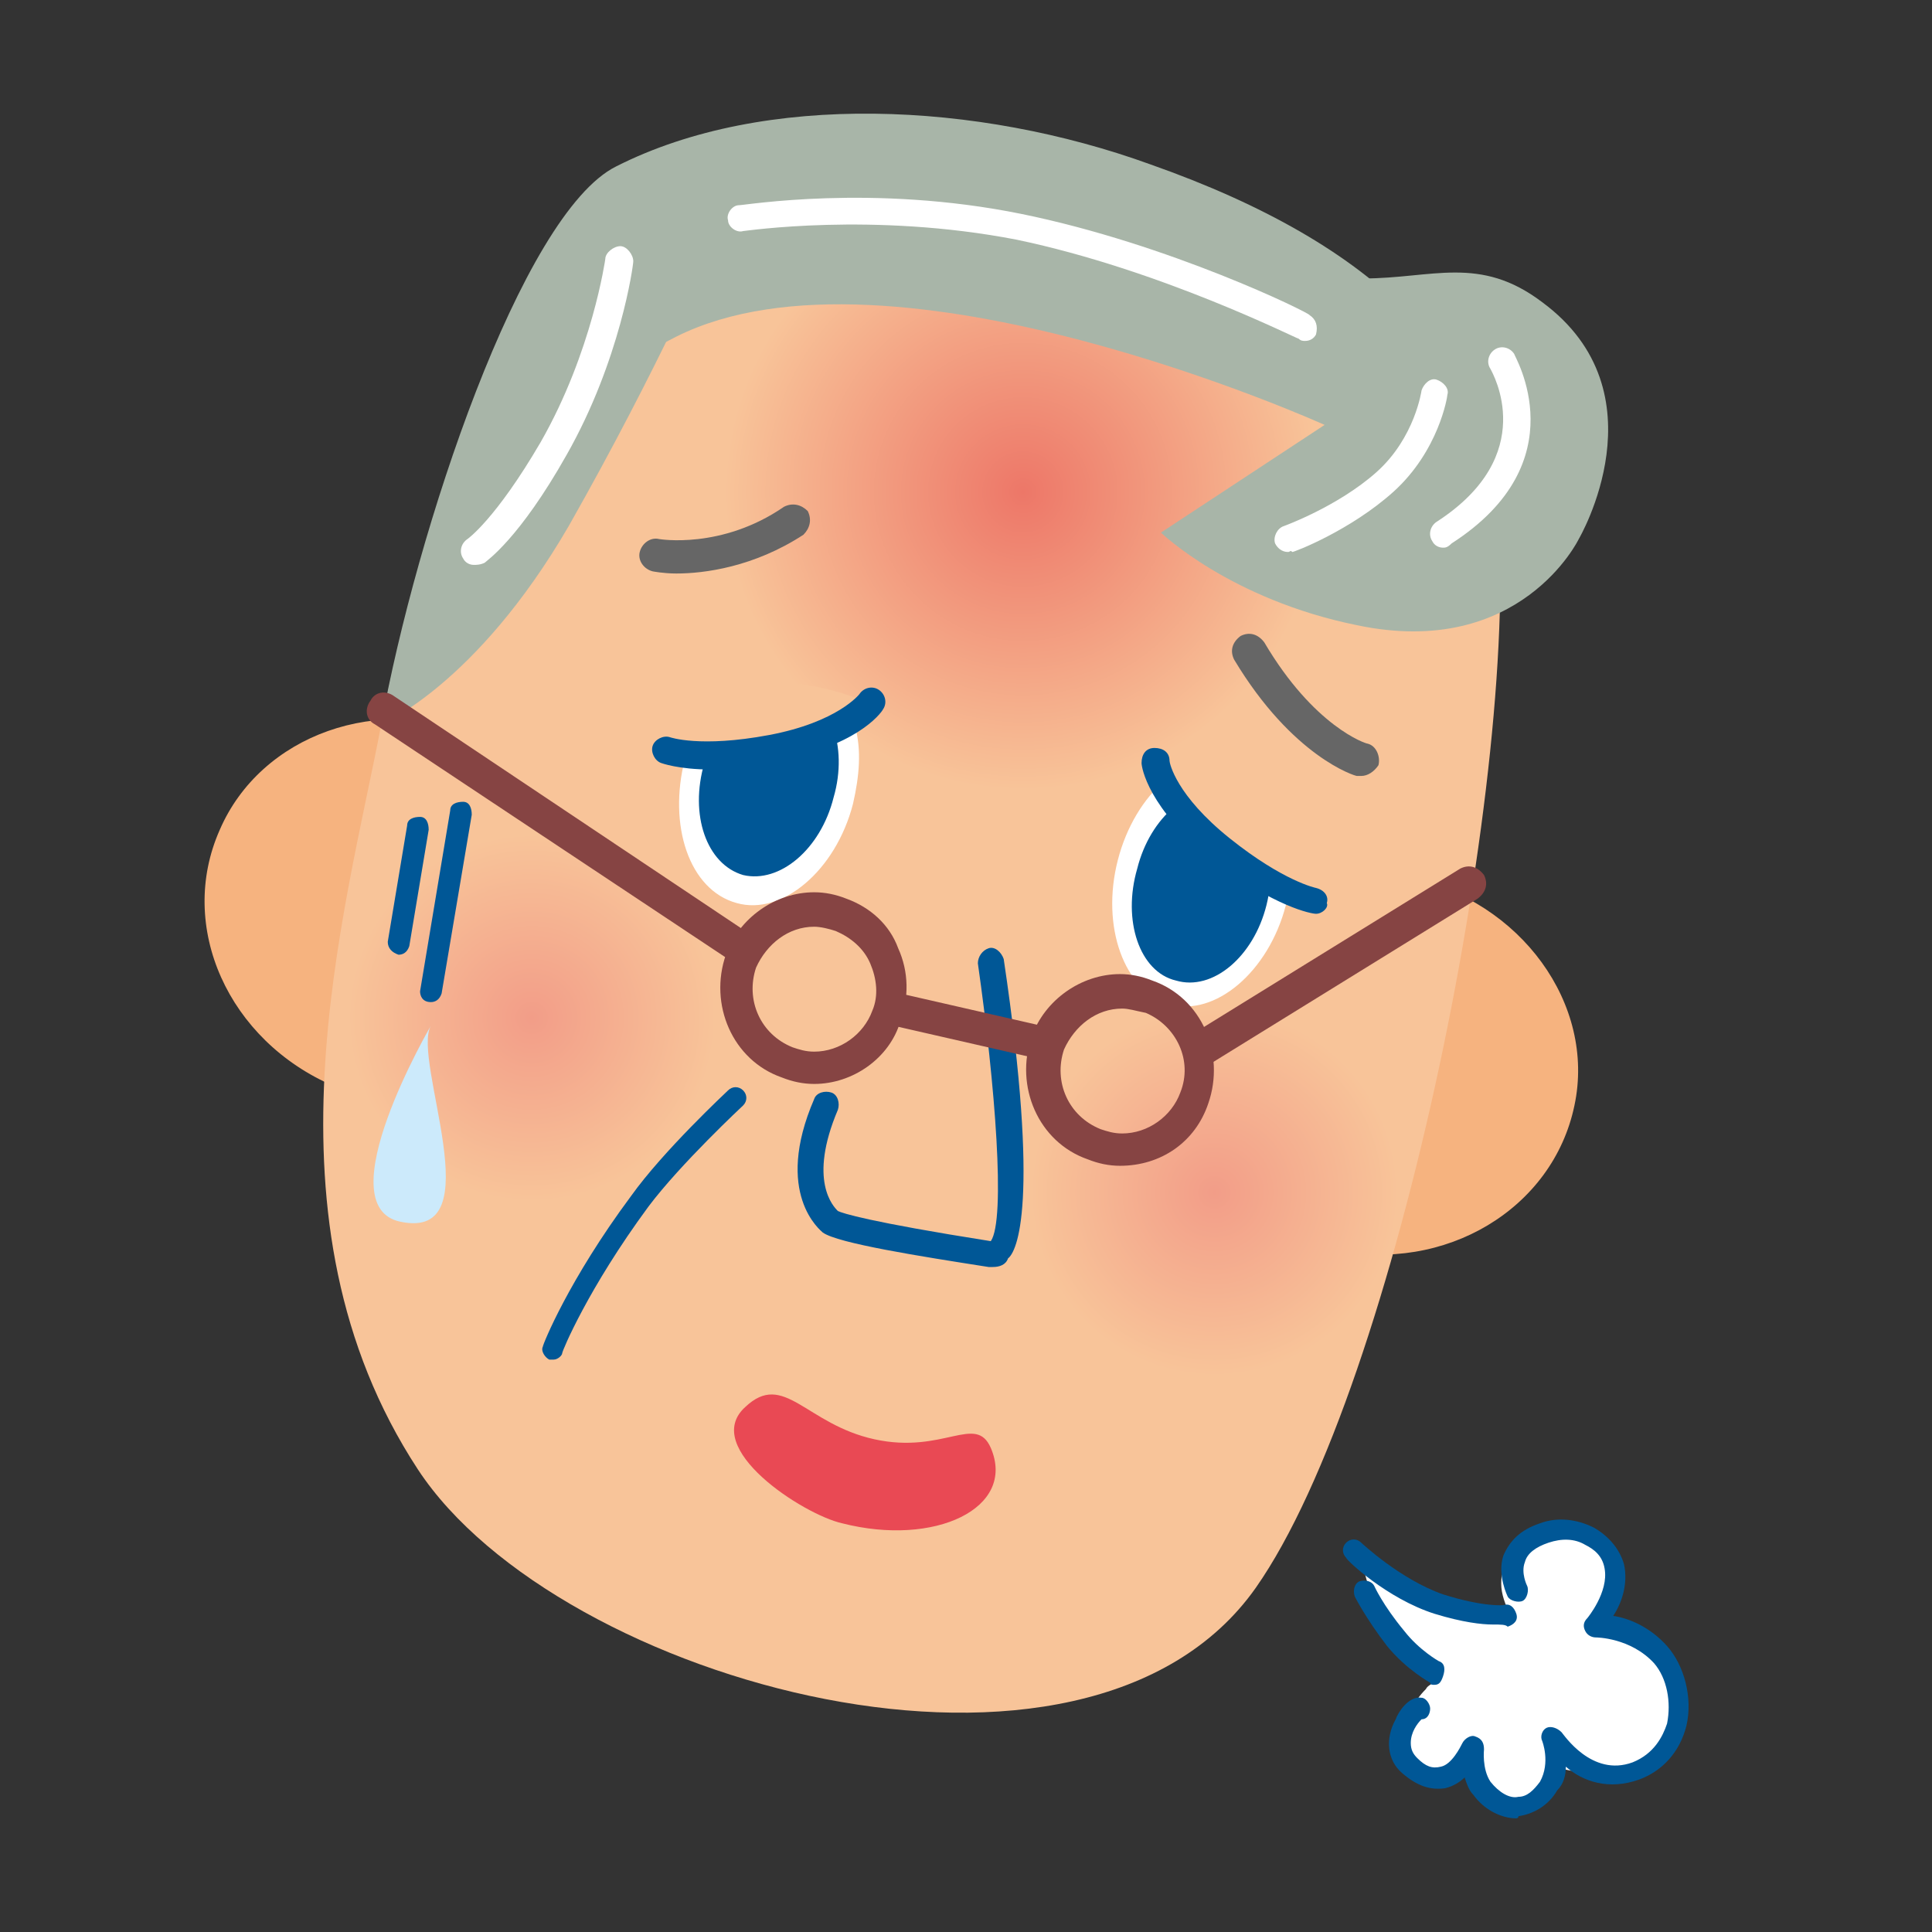 <svg width="85" height="85" viewBox="0 0 85 85" fill="none" xmlns="http://www.w3.org/2000/svg">
<rect x="0" y="0" width="85" height="85" fill="#333333" stroke="none"/>
<path d="M26.346 43.709C24.545 47.973 19.334 49.773 14.691 47.783C10.048 45.794 7.774 40.772 9.669 36.508C11.469 32.339 16.681 30.444 21.324 32.433C25.967 34.423 28.146 39.445 26.346 43.709Z" fill="#F6B37F"/>
<path d="M69.269 48.636C68.322 53.184 63.584 56.027 58.657 54.985C53.729 54.037 50.508 49.489 51.361 45.036C52.308 40.487 57.046 37.645 61.973 38.592C66.9 39.635 70.217 44.183 69.269 48.636Z" fill="#F6B37F"/>
<path d="M27.483 7.418C23.314 9.503 18.386 23.432 16.776 31.865C15.165 40.298 11.185 53.658 18.386 64.65C24.545 74.031 47.76 80.474 55.246 69.861C61.499 60.954 66.995 33.571 65.858 21.916C64.721 10.261 41.032 0.596 27.483 7.418Z" fill="#F8C499"/>
<path d="M31.936 22.958C32.694 30.16 39.137 35.466 46.339 34.708C53.54 33.95 58.846 27.506 58.088 20.305C57.33 13.104 50.887 7.798 43.685 8.556C36.484 9.314 31.178 15.757 31.936 22.958Z" fill="url(#paint0_radial)"/>
<path d="M30.894 47.973C29.093 52.048 24.356 53.943 20.281 52.237C16.112 50.437 14.217 45.699 16.017 41.625C17.818 37.55 22.555 35.655 26.63 37.361C30.704 39.161 32.599 43.899 30.894 47.973Z" fill="url(#paint1_radial)"/>
<path d="M60.836 55.648C59.036 59.723 54.298 61.618 50.224 59.912C46.149 58.112 44.254 53.374 45.96 49.3C47.76 45.225 52.498 43.33 56.572 45.036C60.741 46.836 62.636 51.574 60.836 55.648Z" fill="url(#paint2_radial)"/>
<path d="M43.686 55.743C43.591 55.743 43.591 55.743 43.496 55.743C40.464 55.269 36.863 54.701 36.2 54.227C36.105 54.132 34.021 52.521 35.821 48.352C35.916 48.068 36.295 47.973 36.579 48.068C36.863 48.163 36.958 48.542 36.863 48.826C35.537 51.953 36.674 53.09 36.863 53.279C37.053 53.374 38.19 53.753 43.591 54.606C44.254 53.658 43.78 47.689 43.022 42.383C43.022 42.098 43.212 41.814 43.496 41.719C43.78 41.625 44.065 41.909 44.159 42.193C45.77 52.995 44.728 55.08 44.349 55.364C44.254 55.648 43.97 55.743 43.686 55.743Z" fill="#005796"/>
<path d="M66.047 26.274C66.047 24.664 65.953 23.242 65.858 21.916C65.289 15.946 60.836 10.83 50.603 7.229C43.022 4.481 33.642 4.007 27.104 7.324C22.934 9.408 18.291 23.432 16.775 31.865C16.775 31.865 20.945 30.159 25.019 23.148C28.999 16.136 31.367 10.64 31.367 10.64C31.367 10.64 39.327 6.755 49.087 11.682C57.804 16.041 66.047 26.274 66.047 26.274Z" fill="#A8B5A8"/>
<path d="M29.757 25.232C29.188 25.232 28.715 25.137 28.715 25.137C28.335 25.043 28.051 24.664 28.146 24.285C28.241 23.906 28.62 23.621 28.999 23.716C28.999 23.716 31.747 24.19 34.494 22.295C34.873 22.105 35.252 22.2 35.537 22.484C35.726 22.863 35.632 23.242 35.347 23.527C33.168 24.948 30.988 25.232 29.757 25.232Z" fill="#666666"/>
<path d="M37.621 31.96L30.136 33.381C29.378 36.318 30.325 39.161 32.41 39.73C34.4 40.298 36.769 38.308 37.527 35.371C37.811 34.139 37.906 33.002 37.621 31.96Z" fill="white"/>
<path d="M36.674 35.087C36.105 37.361 34.305 38.877 32.694 38.498C31.083 38.024 30.325 35.844 30.989 33.57C31.557 31.296 33.357 29.78 34.968 30.254C36.484 30.633 37.337 32.812 36.674 35.087Z" fill="#005796"/>
<path d="M56.572 39.824C55.814 42.762 53.445 44.752 51.455 44.183C49.466 43.615 48.423 40.772 49.181 37.835C49.939 34.897 52.214 32.907 54.298 33.476C56.383 34.044 57.425 36.887 56.572 39.824Z" fill="white"/>
<path d="M55.719 39.824C55.151 42.098 53.35 43.614 51.74 43.141C50.129 42.762 49.371 40.488 50.034 38.214C50.603 35.939 52.403 34.423 54.014 34.897C55.53 35.276 56.288 37.55 55.719 39.824Z" fill="#005796"/>
<path d="M49.276 51.29C48.802 51.29 48.329 51.195 47.855 51.005C45.675 50.247 44.633 47.784 45.391 45.604C45.96 43.993 47.571 42.856 49.276 42.856C49.75 42.856 50.224 42.951 50.697 43.141C52.877 43.899 53.919 46.362 53.161 48.542C52.593 50.247 51.077 51.29 49.276 51.29ZM49.371 44.373C48.234 44.373 47.286 45.13 46.812 46.173C46.339 47.594 47.002 49.11 48.423 49.679C48.708 49.773 48.992 49.868 49.371 49.868C50.508 49.868 51.55 49.11 51.929 48.068C52.498 46.647 51.74 45.13 50.413 44.562C49.939 44.467 49.655 44.373 49.371 44.373Z" fill="#864443"/>
<path d="M35.821 47.689C35.347 47.689 34.873 47.594 34.4 47.405C32.22 46.647 31.178 44.183 31.936 42.004C32.505 40.393 34.115 39.256 35.821 39.256C36.295 39.256 36.769 39.351 37.242 39.54C38.285 39.919 39.137 40.677 39.516 41.719C39.99 42.762 39.99 43.899 39.611 44.941C39.137 46.552 37.526 47.689 35.821 47.689ZM35.821 40.772C34.684 40.772 33.736 41.53 33.263 42.572C32.789 43.994 33.452 45.51 34.873 46.078C35.158 46.173 35.442 46.268 35.821 46.268C36.958 46.268 38 45.51 38.379 44.467C38.664 43.804 38.569 43.046 38.285 42.383C38 41.719 37.432 41.246 36.769 40.961C36.484 40.867 36.105 40.772 35.821 40.772Z" fill="#864443"/>
<path d="M20.85 22.579C20.85 22.579 24.072 17.652 29.757 14.809C39.232 10.072 58.278 18.694 58.278 18.694L51.076 23.432C51.076 23.432 54.108 26.369 59.699 27.506C66.9 29.022 69.459 23.716 69.459 23.716C69.459 23.716 73.249 17.273 67.848 13.293C65.1 11.209 63.015 12.251 59.983 12.251C56.288 12.346 52.971 6.566 43.97 5.902C38.664 5.523 33.642 7.703 30.041 10.735C24.166 15.852 20.85 22.579 20.85 22.579Z" fill="#A8B5A8"/>
<path d="M63.489 24.095C63.3 24.095 63.11 24 63.016 23.811C62.826 23.527 62.921 23.148 63.205 22.958C67.753 20.021 65.669 16.42 65.574 16.23C65.384 15.946 65.479 15.567 65.763 15.378C66.048 15.188 66.427 15.283 66.616 15.567C66.616 15.662 69.459 20.305 63.868 23.906C63.679 24.095 63.584 24.095 63.489 24.095Z" fill="white"/>
<path d="M56.667 24.285C56.383 24.285 56.193 24.095 56.098 23.906C56.004 23.621 56.193 23.242 56.477 23.148C56.477 23.148 58.846 22.295 60.552 20.779C62.257 19.263 62.542 17.178 62.542 17.178C62.636 16.894 62.921 16.61 63.205 16.704C63.489 16.799 63.773 17.083 63.679 17.368C63.679 17.462 63.3 19.831 61.31 21.632C59.415 23.337 56.951 24.285 56.856 24.285C56.762 24.19 56.762 24.285 56.667 24.285Z" fill="white"/>
<path d="M20.85 24.853C20.66 24.853 20.471 24.758 20.376 24.569C20.187 24.285 20.281 23.906 20.566 23.716C20.566 23.716 21.797 22.863 23.787 19.452C26.061 15.473 26.63 11.398 26.63 11.398C26.63 11.114 27.009 10.83 27.293 10.83C27.577 10.83 27.862 11.209 27.862 11.493C27.862 11.682 27.293 15.852 24.924 20.021C22.84 23.716 21.418 24.664 21.324 24.758C21.134 24.853 20.945 24.853 20.85 24.853Z" fill="white"/>
<path d="M57.425 14.999C57.33 14.999 57.235 14.999 57.141 14.904C57.046 14.904 51.076 11.872 44.728 10.545C38.379 9.314 32.789 10.166 32.694 10.166C32.41 10.261 32.031 9.977 32.031 9.693C31.936 9.408 32.22 9.029 32.505 9.029C32.789 9.029 38.379 8.082 44.917 9.408C51.455 10.735 57.614 13.767 57.614 13.862C57.899 14.051 57.993 14.335 57.899 14.714C57.804 14.904 57.614 14.999 57.425 14.999Z" fill="white"/>
<path d="M46.149 46.647C46.054 46.647 46.054 46.647 45.96 46.647L39.327 45.131C38.948 45.036 38.664 44.657 38.758 44.278C38.853 43.899 39.232 43.614 39.611 43.709L46.244 45.225C46.623 45.32 46.907 45.699 46.813 46.078C46.718 46.457 46.434 46.647 46.149 46.647Z" fill="#864443"/>
<path d="M32.41 42.288C32.315 42.288 32.126 42.288 32.031 42.193L16.491 31.865C16.112 31.675 16.017 31.202 16.302 30.823C16.491 30.444 16.965 30.349 17.344 30.633L32.789 40.961C33.168 41.151 33.263 41.625 32.978 42.004C32.884 42.193 32.599 42.288 32.41 42.288Z" fill="#864443"/>
<path d="M52.971 46.836C52.687 46.836 52.498 46.741 52.308 46.457C52.119 46.078 52.214 45.699 52.593 45.415L64.247 38.214C64.626 38.024 65.005 38.119 65.29 38.498C65.479 38.877 65.384 39.256 65.005 39.54L53.35 46.741C53.161 46.836 53.066 46.836 52.971 46.836Z" fill="#864443"/>
<path d="M24.356 59.817C24.261 59.817 24.261 59.817 24.166 59.817C23.977 59.723 23.787 59.438 23.882 59.249C23.882 59.154 25.019 56.312 27.767 52.616C29.188 50.626 31.936 48.068 32.031 47.973C32.22 47.784 32.505 47.784 32.694 47.973C32.884 48.163 32.884 48.447 32.694 48.636C32.694 48.636 29.946 51.195 28.525 53.09C25.872 56.691 24.735 59.438 24.735 59.533C24.735 59.628 24.545 59.817 24.356 59.817Z" fill="#005796"/>
<path d="M70.217 71.567C70.69 71.093 70.975 70.43 70.975 69.672C70.975 68.156 69.838 67.019 68.511 67.019C67.184 67.019 66.047 68.251 66.047 69.672C66.047 70.146 66.237 70.619 66.427 70.998C65.29 70.998 64.058 70.809 63.205 70.43C61.499 69.672 59.983 68.535 59.983 68.535C59.983 68.535 59.794 69.956 61.784 72.42C62.257 72.988 62.731 73.462 63.11 73.936C63.015 74.125 62.826 74.125 62.731 74.315C61.689 75.357 61.499 76.873 62.352 77.726C62.921 78.294 63.773 78.389 64.626 78.01C65.005 78.863 65.763 79.526 66.616 79.526C67.564 79.526 68.322 78.768 68.701 77.821C69.174 77.915 69.648 78.01 70.122 78.01C72.301 78.01 74.102 76.589 74.102 74.789C74.102 73.083 72.396 71.662 70.217 71.567Z" fill="white"/>
<path d="M65.668 71.472C65.195 71.472 64.342 71.377 63.11 70.998C61.026 70.335 59.225 68.63 59.225 68.535C59.036 68.345 59.036 68.061 59.225 67.872C59.415 67.682 59.699 67.682 59.889 67.872C59.889 67.872 61.594 69.482 63.489 70.146C65.29 70.714 66.142 70.619 66.142 70.619C66.427 70.525 66.616 70.714 66.711 70.998C66.806 71.283 66.616 71.472 66.332 71.567C66.237 71.472 66.047 71.472 65.668 71.472Z" fill="#005796"/>
<path d="M63.11 74.125C63.015 74.125 62.921 74.125 62.921 74.031C62.921 74.031 61.878 73.462 61.026 72.42C60.078 71.188 59.604 70.24 59.604 70.24C59.509 69.956 59.604 69.672 59.794 69.577C60.078 69.482 60.362 69.577 60.457 69.767C60.457 69.767 60.836 70.619 61.783 71.757C62.447 72.609 63.3 73.083 63.3 73.083C63.584 73.178 63.584 73.462 63.489 73.746C63.394 74.031 63.3 74.125 63.11 74.125Z" fill="#005796"/>
<path d="M66.711 80C66.048 80 65.29 79.621 64.816 78.958C64.626 78.768 64.531 78.484 64.437 78.2C64.247 78.389 63.963 78.579 63.584 78.674C62.921 78.768 62.352 78.579 61.689 78.01C61.026 77.442 60.931 76.494 61.405 75.641C61.499 75.357 61.973 74.599 62.542 74.694C62.731 74.694 62.921 74.978 62.921 75.168C62.921 75.357 62.826 75.641 62.542 75.641C62.352 75.831 62.068 76.21 62.068 76.684C62.068 76.968 62.163 77.157 62.352 77.347C62.731 77.726 63.015 77.821 63.395 77.726C63.868 77.631 64.247 76.873 64.342 76.684C64.437 76.494 64.721 76.305 64.91 76.399C65.195 76.494 65.29 76.684 65.29 76.968C65.29 76.968 65.195 77.821 65.574 78.389C65.953 78.863 66.427 79.147 66.806 79.052C67.185 79.052 67.469 78.768 67.753 78.389C68.227 77.536 67.848 76.589 67.848 76.589C67.753 76.399 67.848 76.115 68.037 76.02C68.227 75.926 68.511 76.02 68.701 76.21C68.795 76.305 70.027 78.2 71.828 77.536C72.775 77.157 73.154 76.399 73.344 75.831C73.533 74.883 73.344 73.841 72.775 73.178C71.733 72.041 70.217 72.041 70.217 72.041C70.027 72.041 69.838 71.946 69.743 71.756C69.648 71.567 69.648 71.377 69.838 71.188C69.838 71.188 70.785 70.051 70.596 69.009C70.501 68.44 70.122 68.156 69.743 67.966C69.269 67.682 68.701 67.682 68.132 67.871C67.564 68.061 67.185 68.345 67.09 68.724C66.9 69.198 67.185 69.767 67.185 69.767C67.279 69.956 67.185 70.335 66.995 70.43C66.806 70.525 66.427 70.43 66.332 70.24C66.332 70.24 65.858 69.293 66.142 68.44C66.427 67.777 66.9 67.303 67.753 67.019C68.511 66.734 69.364 66.829 70.122 67.208C70.785 67.587 71.259 68.156 71.449 68.819C71.638 69.672 71.354 70.525 70.975 71.093C71.638 71.188 72.586 71.567 73.344 72.42C74.102 73.272 74.481 74.694 74.196 75.926C73.912 77.063 73.154 77.915 72.112 78.294C70.785 78.768 69.648 78.389 68.89 77.726C68.89 78.105 68.795 78.484 68.511 78.768C68.132 79.431 67.469 79.811 66.806 79.905C66.806 80 66.711 80 66.711 80Z" fill="#005796"/>
<path d="M18.955 45.13C18.955 45.13 14.312 53.09 17.628 53.753C21.703 54.606 18.102 46.647 18.955 45.13Z" fill="#CCEAFB"/>
<path d="M37.053 67.019C35.347 66.64 30.799 63.702 32.789 61.902C34.494 60.291 35.442 62.66 38.474 63.323C41.506 63.987 42.928 62.186 43.591 63.702C44.728 66.355 41.127 68.061 37.053 67.019Z" fill="#E94954"/>
<path d="M38.379 31.012C38.379 31.012 35.632 29.591 32.41 30.159C29.188 30.823 27.388 31.581 27.388 31.581C27.388 31.581 29.852 33.381 32.789 33.191C37.242 32.812 38.379 31.012 38.379 31.012Z" fill="#F8C499"/>
<path d="M31.273 33.855C29.852 33.855 29.093 33.571 29.093 33.571C28.809 33.476 28.62 33.097 28.715 32.813C28.809 32.528 29.188 32.339 29.473 32.434C29.473 32.434 30.799 32.907 33.831 32.339C36.863 31.77 37.811 30.538 37.811 30.538C38 30.254 38.379 30.16 38.664 30.349C38.948 30.538 39.043 30.918 38.853 31.202C38.758 31.391 37.621 32.907 34.021 33.476C32.978 33.855 32.031 33.855 31.273 33.855Z" fill="#005796"/>
<path d="M51.266 33.192C51.266 33.192 54.014 31.865 56.572 33.95C59.13 36.034 60.268 39.161 60.268 39.161C60.268 39.161 57.235 39.635 54.772 38.024C50.982 35.56 51.266 33.192 51.266 33.192Z" fill="#F8C499"/>
<path d="M57.899 40.203C57.899 40.203 57.804 40.203 57.899 40.203C57.709 40.203 56.098 39.919 53.35 37.835C50.508 35.56 50.224 33.76 50.224 33.571C50.224 33.192 50.413 32.907 50.792 32.907C51.171 32.907 51.455 33.097 51.455 33.476C51.455 33.571 51.74 34.992 54.108 36.887C56.477 38.782 57.899 39.066 57.899 39.066C58.278 39.161 58.467 39.445 58.373 39.73C58.467 39.919 58.183 40.203 57.899 40.203Z" fill="#005796"/>
<path d="M17.534 42.004C17.439 42.004 17.439 42.004 17.534 42.004C17.249 41.909 17.06 41.719 17.06 41.435L17.913 36.319C17.913 36.034 18.197 35.94 18.481 35.94C18.765 35.94 18.86 36.224 18.86 36.508L18.007 41.625C17.913 41.909 17.723 42.004 17.534 42.004Z" fill="#005796"/>
<path d="M18.955 44.088C18.955 44.088 18.86 44.088 18.955 44.088C18.576 44.088 18.481 43.804 18.481 43.614L19.808 35.655C19.808 35.371 20.092 35.276 20.376 35.276C20.66 35.276 20.755 35.56 20.755 35.845L19.429 43.709C19.334 43.993 19.144 44.088 18.955 44.088Z" fill="#005796"/>
<path d="M59.889 34.139C59.794 34.139 59.794 34.139 59.699 34.139C59.604 34.139 56.856 33.286 54.298 29.022C54.108 28.643 54.203 28.264 54.582 27.98C54.961 27.791 55.34 27.885 55.625 28.264C57.804 31.96 60.078 32.718 60.173 32.718C60.552 32.813 60.741 33.286 60.647 33.665C60.457 33.95 60.173 34.139 59.889 34.139Z" fill="#666666"/>
<defs>
<radialGradient id="paint0_radial" cx="0" cy="0" r="1" gradientUnits="userSpaceOnUse" gradientTransform="translate(45.004 21.645) rotate(174.215) scale(13.146)">
<stop stop-color="#ED7768"/>
<stop offset="1" stop-color="#F8C499"/>
</radialGradient>
<radialGradient id="paint1_radial" cx="0" cy="0" r="1" gradientUnits="userSpaceOnUse" gradientTransform="translate(23.4 44.784) rotate(23.281) scale(8.085)">
<stop stop-color="#F29D88"/>
<stop offset="1" stop-color="#F8C499"/>
</radialGradient>
<radialGradient id="paint2_radial" cx="0" cy="0" r="1" gradientUnits="userSpaceOnUse" gradientTransform="translate(53.428 52.461) rotate(23.281) scale(8.083)">
<stop stop-color="#F29D88"/>
<stop offset="1" stop-color="#F8C499"/>
</radialGradient>
</defs>
</svg>
